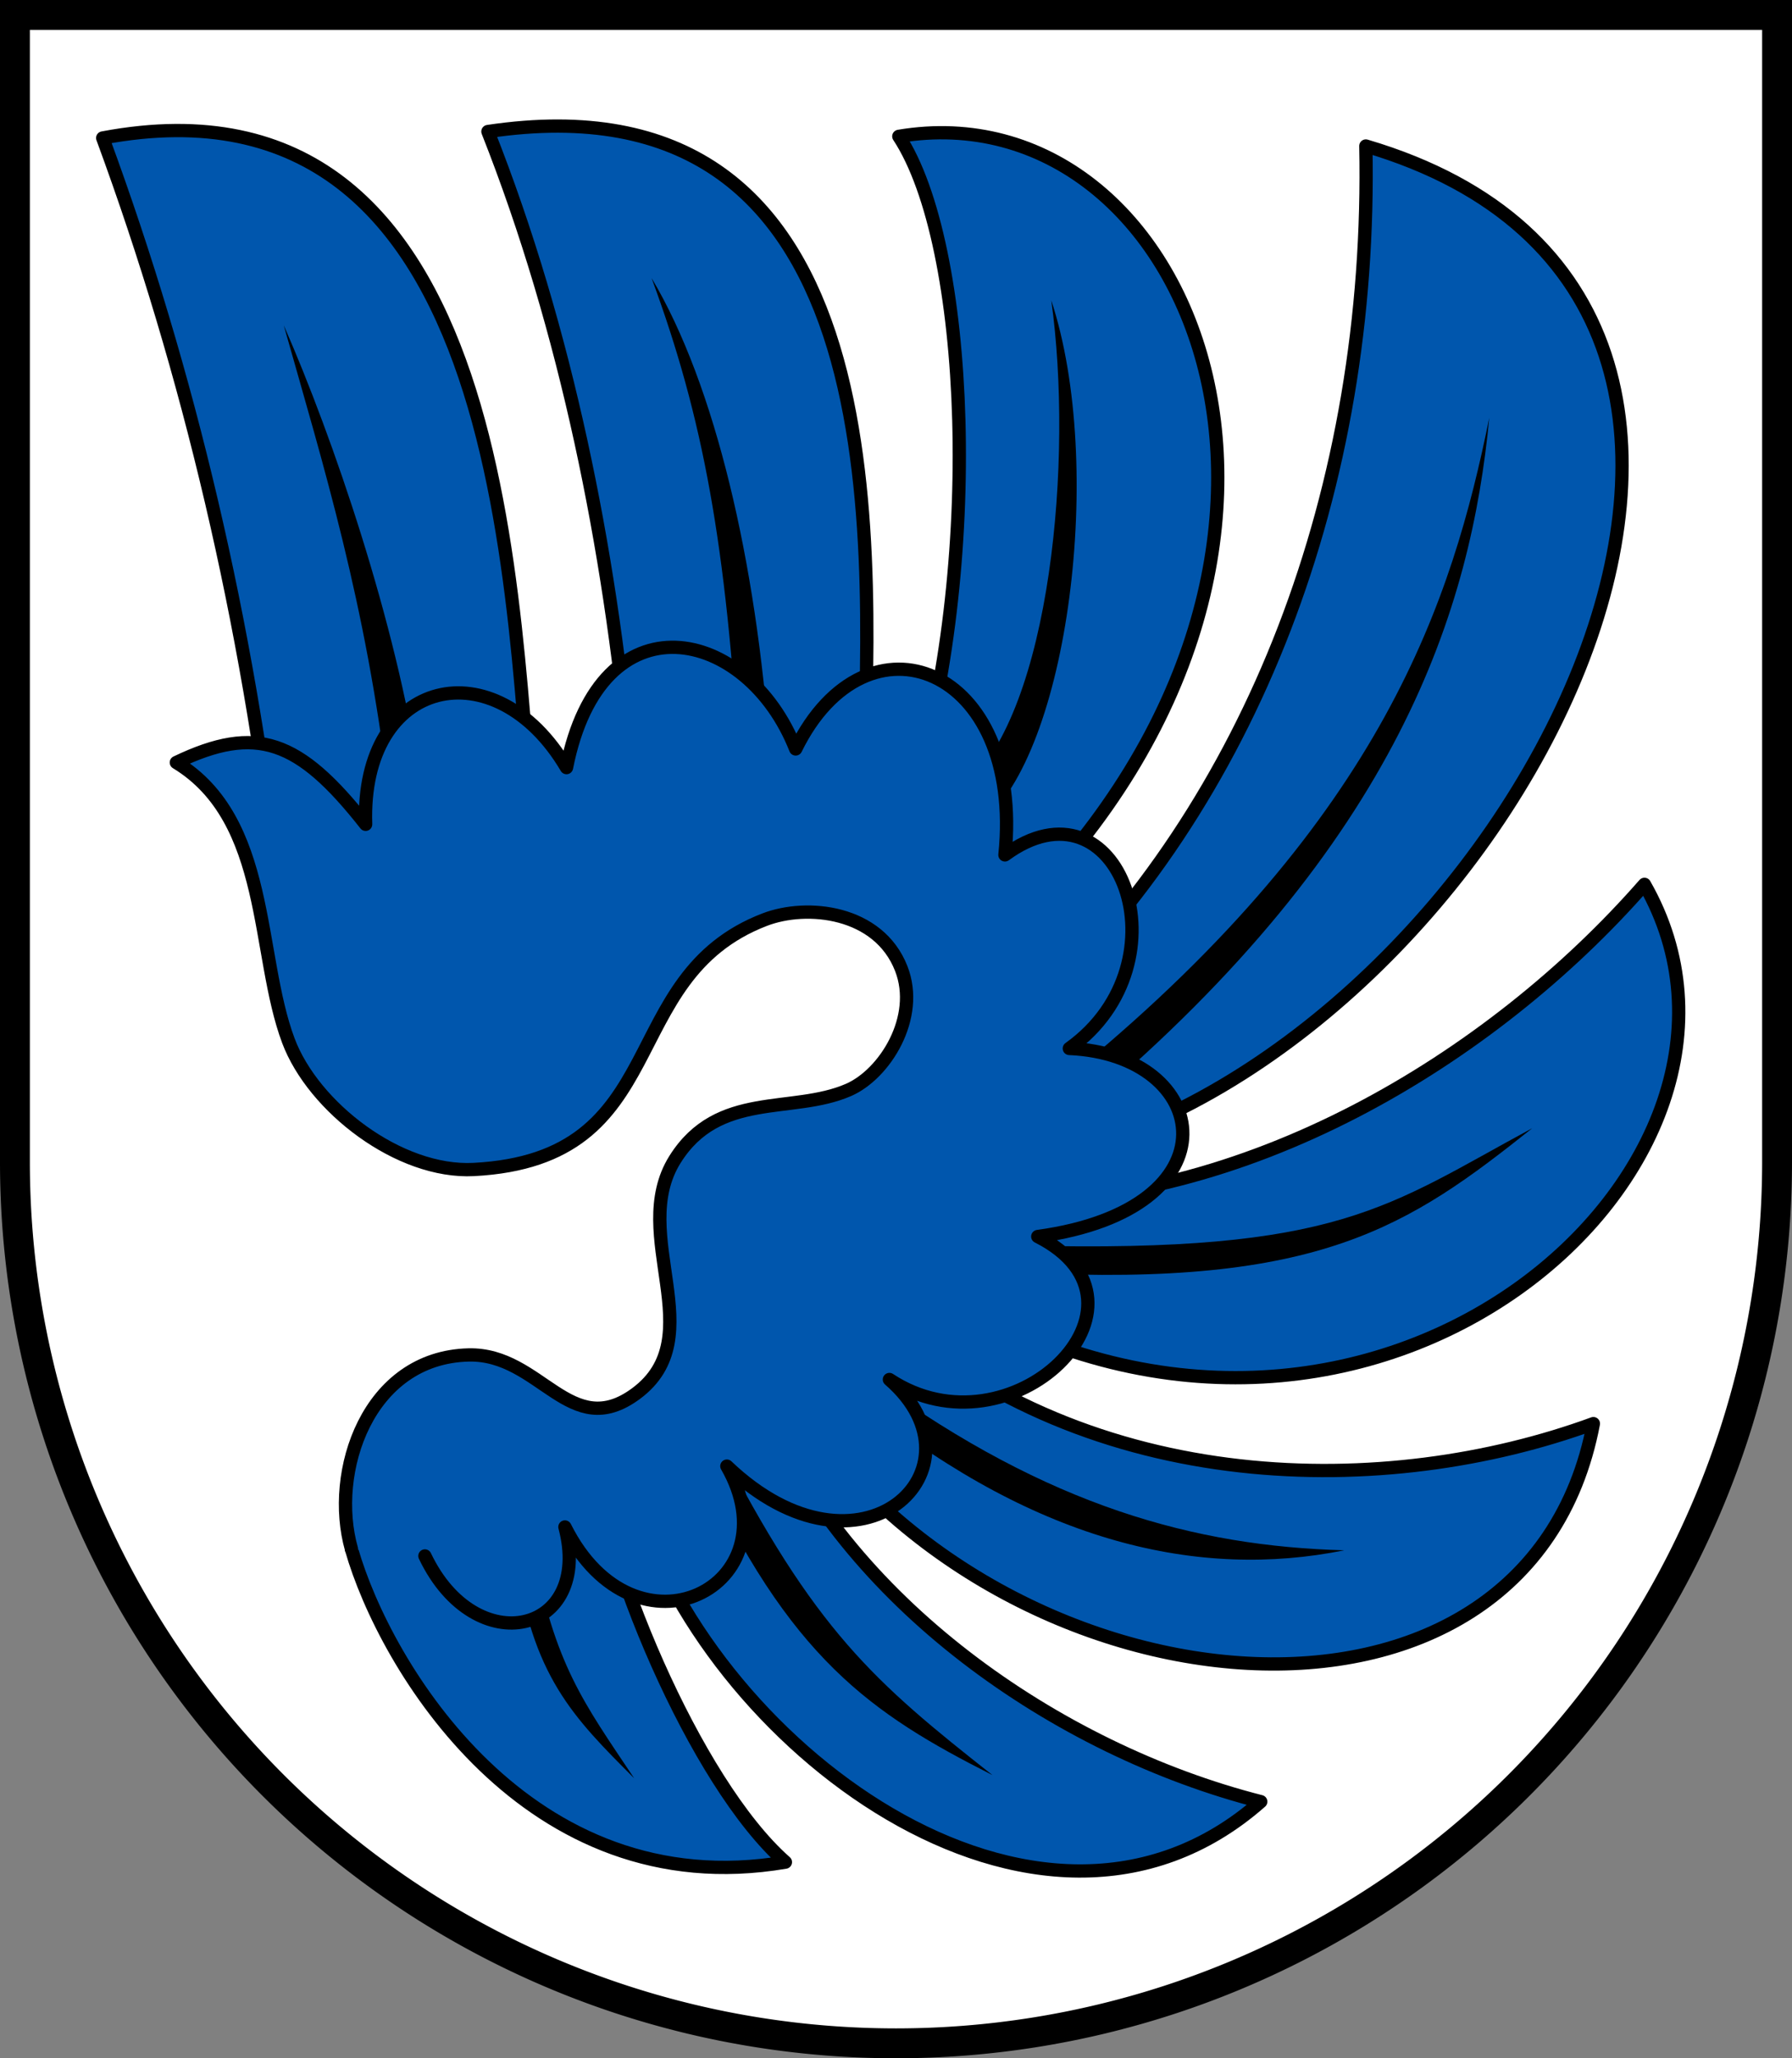 <?xml version="1.0" encoding="UTF-8" standalone="no"?>
<svg
   xmlns:dc="http://purl.org/dc/elements/1.1/"
   xmlns:cc="http://creativecommons.org/ns#"
   xmlns:rdf="http://www.w3.org/1999/02/22-rdf-syntax-ns#"
   xmlns:svg="http://www.w3.org/2000/svg"
   xmlns="http://www.w3.org/2000/svg"
   xmlns:sodipodi="http://sodipodi.sourceforge.net/DTD/sodipodi-0.dtd"
   xmlns:inkscape="http://www.inkscape.org/namespaces/inkscape"
   version="1.1"
   width="540"
   height="620"
   viewBox="0,0 54000,62000"
   id="svg14"
   sodipodi:docname="2763.svg">
  <rect x="0" y="0" width="54000" height="62000" fill="#808080" stroke="none"/>
  <defs
     id="defs18" />
  <sodipodi:namedview
     pagecolor="#ffffff"
     bordercolor="#666666"
     borderopacity="1"
     objecttolerance="10"
     gridtolerance="10"
     guidetolerance="10"
     inkscape:pageopacity="0"
     inkscape:pageshadow="2"
     inkscape:window-width="640"
     inkscape:window-height="480"
     id="namedview16" />
  <title
     id="title2">Wappen von Arlesheim</title>
  <desc
     id="desc4">Wappen der Schweizer Gemeinde Arlesheim, Kanton Baselland</desc>
  <path
     d="M 450,450 h 53100 V 35000 A 26550,26550 0 0,1 450,35000 z"
     stroke="black"
     stroke-width="900"
     fill="white"
     id="path6" />
  <path
     d="M 10591,46663 c 1001,3513 5307,10751 13076,9429 -2731,-2402 -5569,-9232 -5903,-12810 M 19075,44921 c 2094,7544 12217,15248 18916,9349 -6146,-1566 -12566,-6039 -15019,-12051 M 23939,42267 c 6288,9575 22090,11112 24076,616 -6207,2272 -15091,2244 -21374,-3386 M 28761,39087 c 12721,7468 25608,-4025 20793,-12448 -4611,5271 -12083,9787 -19699,9542 M 31872,34771 c 13522,-3268 25302,-25652 9286,-30373 211,10263 -3387,19836 -10157,26069 M 30712,27419 c 10905,-10892 5216,-24792 -3627,-23312 2129,3236 2564,12904 387,19975 M 26020,23308 c 297,-7737 737,-21144 -11317,-19346 2373,5997 3671,12575 4256,18862 M 16105,25485 c -709,-6987 -555,-23672 -13010,-21329 2613,7089 4367,14627 5272,22441"
     stroke="black"
     stroke-width="400"
     stroke-linecap="round"
     stroke-linejoin="round"
     fill="#0056ad"
     id="path8" />
  <path
     d="M 16064,46673 c 646,3474 1512,4598 3047,6894 -1836,-1838 -3097,-3085 -3574,-6716 M 21622,43394 c 2921,5735 4744,7286 8284,10076 -3635,-1841 -6137,-3513 -8848,-9479 M 26393,41603 c 5213,3773 9621,4972 14113,5096 -4375,883 -9211,-232 -14343,-4307 M 30851,37518 c 9531,236 10955,-1183 15321,-3533 -3713,2954 -6393,4801 -15321,4351 M 32519,32168 c 9186,-7588 11243,-14098 12359,-19583 -549,5715 -2682,12740 -12100,20688 M 29100,23655 c 2570,-2296 3247,-9841 2579,-14607 1637,4967 510,13660 -2090,15712 M 22283,23126 c -399,-6729 -1085,-10512 -2648,-14749 1921,3218 3154,8555 3564,14248 M 11707,23858 c -684,-5712 -1940,-9760 -3156,-14058 1494,3401 3399,9003 4073,13556"
     id="path10" />
  <path
     d="M 12804,46869 c 1534,3214 5071,2345 4219,-873 2139,4261 6941,1760 4880,-1833 4050,3869 7958,51 4898,-2609 3670,2429 8469,-2282 4471,-4307 6073,-831 5264,-5479 951,-5665 3639,-2602 1484,-8348 -1940,-5830 581,-5661 -4160,-7559 -6306,-3192 -1460,-3693 -5871,-4655 -6906,562 -2143,-3631 -6204,-2728 -6053,1708 -2014,-2560 -3303,-3011 -5704,-1862 2840,1726 2398,5772 3376,8380 749,1998 3337,3998 5587,3880 6064,-314 4225,-5783 8768,-7527 1271,-488 3431,-269 4113,1474 577,1476 -499,3183 -1590,3657 -1706,741 -3924,10 -5229,2095 -1419,2268 1142,5337 -1173,7051 -1988,1472 -2872,-1214 -5044,-1164 -3042,72 -4192,3532 -3531,5849"
     stroke="black"
     stroke-width="400"
     stroke-linecap="round"
     stroke-linejoin="round"
     fill="#0056ad"
     id="path12" />
</svg>
